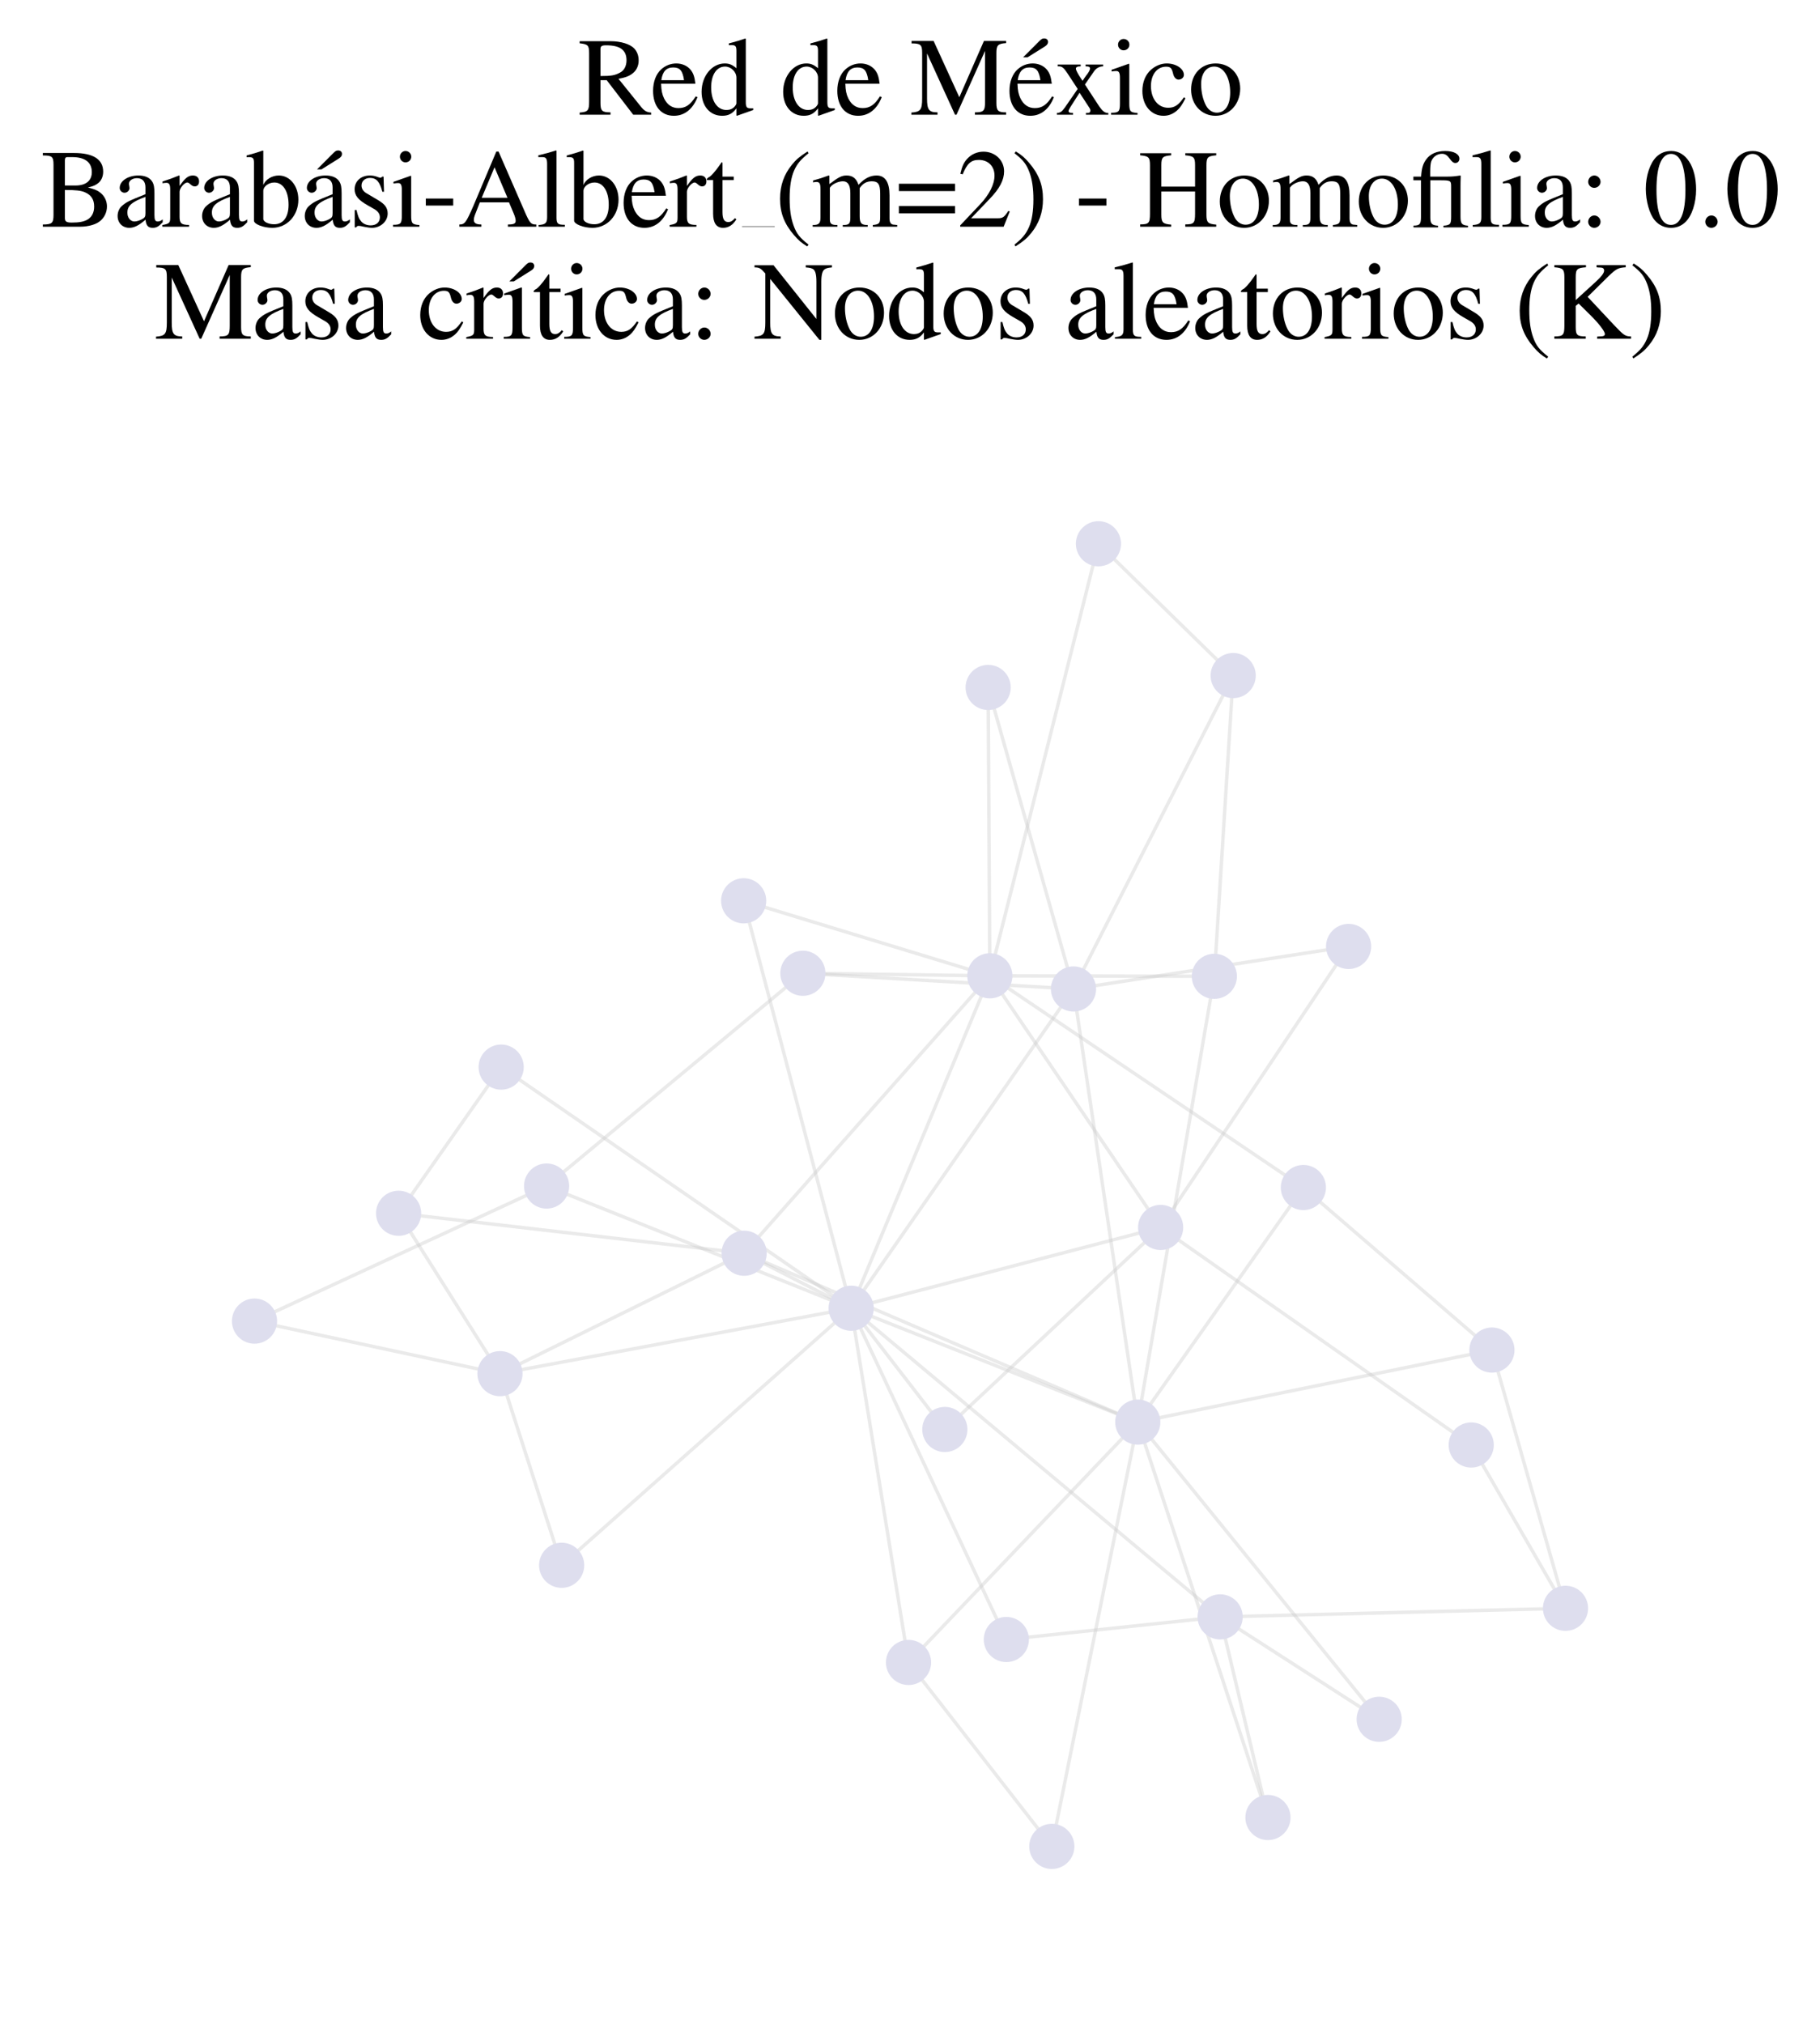 <?xml version="1.0" encoding="utf-8" standalone="no"?>
<!DOCTYPE svg PUBLIC "-//W3C//DTD SVG 1.1//EN"
  "http://www.w3.org/Graphics/SVG/1.1/DTD/svg11.dtd">
<svg xmlns:xlink="http://www.w3.org/1999/xlink" width="160.052pt" height="177.988pt" viewBox="0 0 160.052 177.988" xmlns="http://www.w3.org/2000/svg" version="1.1">
 <defs>
  <style type="text/css">*{stroke-linejoin: round; stroke-linecap: butt}</style>
 </defs>
 <g id="figure_1">
  <g id="patch_1">
   <path d="M 0 177.988 
L 160.052 177.988 
L 160.052 -0 
L 0 -0 
z
" style="fill: #ffffff"/>
  </g>
  <g id="axes_1">
   <g id="LineCollection_1">
    <path d="M 100.057 125.052 
L 94.405 86.965 
" clip-path="url(#pb71e54e98b)" style="fill: none; stroke: #cccccc; stroke-opacity: 0.4; stroke-width: 0.3"/>
    <path d="M 100.057 125.052 
L 111.505 159.82 
" clip-path="url(#pb71e54e98b)" style="fill: none; stroke: #cccccc; stroke-opacity: 0.4; stroke-width: 0.3"/>
    <path d="M 100.057 125.052 
L 74.853 115.038 
" clip-path="url(#pb71e54e98b)" style="fill: none; stroke: #cccccc; stroke-opacity: 0.4; stroke-width: 0.3"/>
    <path d="M 100.057 125.052 
L 65.44 110.202 
" clip-path="url(#pb71e54e98b)" style="fill: none; stroke: #cccccc; stroke-opacity: 0.4; stroke-width: 0.3"/>
    <path d="M 100.057 125.052 
L 106.791 85.851 
" clip-path="url(#pb71e54e98b)" style="fill: none; stroke: #cccccc; stroke-opacity: 0.4; stroke-width: 0.3"/>
    <path d="M 100.057 125.052 
L 79.897 146.186 
" clip-path="url(#pb71e54e98b)" style="fill: none; stroke: #cccccc; stroke-opacity: 0.4; stroke-width: 0.3"/>
    <path d="M 100.057 125.052 
L 114.62 104.423 
" clip-path="url(#pb71e54e98b)" style="fill: none; stroke: #cccccc; stroke-opacity: 0.4; stroke-width: 0.3"/>
    <path d="M 100.057 125.052 
L 92.498 162.361 
" clip-path="url(#pb71e54e98b)" style="fill: none; stroke: #cccccc; stroke-opacity: 0.4; stroke-width: 0.3"/>
    <path d="M 100.057 125.052 
L 131.201 118.717 
" clip-path="url(#pb71e54e98b)" style="fill: none; stroke: #cccccc; stroke-opacity: 0.4; stroke-width: 0.3"/>
    <path d="M 100.057 125.052 
L 121.285 151.183 
" clip-path="url(#pb71e54e98b)" style="fill: none; stroke: #cccccc; stroke-opacity: 0.4; stroke-width: 0.3"/>
    <path d="M 94.405 86.965 
L 74.853 115.038 
" clip-path="url(#pb71e54e98b)" style="fill: none; stroke: #cccccc; stroke-opacity: 0.4; stroke-width: 0.3"/>
    <path d="M 94.405 86.965 
L 70.605 85.583 
" clip-path="url(#pb71e54e98b)" style="fill: none; stroke: #cccccc; stroke-opacity: 0.4; stroke-width: 0.3"/>
    <path d="M 94.405 86.965 
L 108.446 59.405 
" clip-path="url(#pb71e54e98b)" style="fill: none; stroke: #cccccc; stroke-opacity: 0.4; stroke-width: 0.3"/>
    <path d="M 94.405 86.965 
L 86.899 60.449 
" clip-path="url(#pb71e54e98b)" style="fill: none; stroke: #cccccc; stroke-opacity: 0.4; stroke-width: 0.3"/>
    <path d="M 94.405 86.965 
L 118.597 83.225 
" clip-path="url(#pb71e54e98b)" style="fill: none; stroke: #cccccc; stroke-opacity: 0.4; stroke-width: 0.3"/>
    <path d="M 111.505 159.82 
L 107.301 142.178 
" clip-path="url(#pb71e54e98b)" style="fill: none; stroke: #cccccc; stroke-opacity: 0.4; stroke-width: 0.3"/>
    <path d="M 74.853 115.038 
L 65.44 110.202 
" clip-path="url(#pb71e54e98b)" style="fill: none; stroke: #cccccc; stroke-opacity: 0.4; stroke-width: 0.3"/>
    <path d="M 74.853 115.038 
L 87.047 85.807 
" clip-path="url(#pb71e54e98b)" style="fill: none; stroke: #cccccc; stroke-opacity: 0.4; stroke-width: 0.3"/>
    <path d="M 74.853 115.038 
L 107.301 142.178 
" clip-path="url(#pb71e54e98b)" style="fill: none; stroke: #cccccc; stroke-opacity: 0.4; stroke-width: 0.3"/>
    <path d="M 74.853 115.038 
L 43.968 120.791 
" clip-path="url(#pb71e54e98b)" style="fill: none; stroke: #cccccc; stroke-opacity: 0.4; stroke-width: 0.3"/>
    <path d="M 74.853 115.038 
L 88.498 144.168 
" clip-path="url(#pb71e54e98b)" style="fill: none; stroke: #cccccc; stroke-opacity: 0.4; stroke-width: 0.3"/>
    <path d="M 74.853 115.038 
L 79.897 146.186 
" clip-path="url(#pb71e54e98b)" style="fill: none; stroke: #cccccc; stroke-opacity: 0.4; stroke-width: 0.3"/>
    <path d="M 74.853 115.038 
L 65.398 79.211 
" clip-path="url(#pb71e54e98b)" style="fill: none; stroke: #cccccc; stroke-opacity: 0.4; stroke-width: 0.3"/>
    <path d="M 74.853 115.038 
L 102.067 107.934 
" clip-path="url(#pb71e54e98b)" style="fill: none; stroke: #cccccc; stroke-opacity: 0.4; stroke-width: 0.3"/>
    <path d="M 74.853 115.038 
L 83.09 125.699 
" clip-path="url(#pb71e54e98b)" style="fill: none; stroke: #cccccc; stroke-opacity: 0.4; stroke-width: 0.3"/>
    <path d="M 74.853 115.038 
L 49.392 137.641 
" clip-path="url(#pb71e54e98b)" style="fill: none; stroke: #cccccc; stroke-opacity: 0.4; stroke-width: 0.3"/>
    <path d="M 74.853 115.038 
L 44.073 93.835 
" clip-path="url(#pb71e54e98b)" style="fill: none; stroke: #cccccc; stroke-opacity: 0.4; stroke-width: 0.3"/>
    <path d="M 74.853 115.038 
L 48.068 104.293 
" clip-path="url(#pb71e54e98b)" style="fill: none; stroke: #cccccc; stroke-opacity: 0.4; stroke-width: 0.3"/>
    <path d="M 65.44 110.202 
L 87.047 85.807 
" clip-path="url(#pb71e54e98b)" style="fill: none; stroke: #cccccc; stroke-opacity: 0.4; stroke-width: 0.3"/>
    <path d="M 65.44 110.202 
L 43.968 120.791 
" clip-path="url(#pb71e54e98b)" style="fill: none; stroke: #cccccc; stroke-opacity: 0.4; stroke-width: 0.3"/>
    <path d="M 65.44 110.202 
L 35.052 106.688 
" clip-path="url(#pb71e54e98b)" style="fill: none; stroke: #cccccc; stroke-opacity: 0.4; stroke-width: 0.3"/>
    <path d="M 87.047 85.807 
L 106.791 85.851 
" clip-path="url(#pb71e54e98b)" style="fill: none; stroke: #cccccc; stroke-opacity: 0.4; stroke-width: 0.3"/>
    <path d="M 87.047 85.807 
L 65.398 79.211 
" clip-path="url(#pb71e54e98b)" style="fill: none; stroke: #cccccc; stroke-opacity: 0.4; stroke-width: 0.3"/>
    <path d="M 87.047 85.807 
L 102.067 107.934 
" clip-path="url(#pb71e54e98b)" style="fill: none; stroke: #cccccc; stroke-opacity: 0.4; stroke-width: 0.3"/>
    <path d="M 87.047 85.807 
L 114.62 104.423 
" clip-path="url(#pb71e54e98b)" style="fill: none; stroke: #cccccc; stroke-opacity: 0.4; stroke-width: 0.3"/>
    <path d="M 87.047 85.807 
L 70.605 85.583 
" clip-path="url(#pb71e54e98b)" style="fill: none; stroke: #cccccc; stroke-opacity: 0.4; stroke-width: 0.3"/>
    <path d="M 87.047 85.807 
L 86.899 60.449 
" clip-path="url(#pb71e54e98b)" style="fill: none; stroke: #cccccc; stroke-opacity: 0.4; stroke-width: 0.3"/>
    <path d="M 87.047 85.807 
L 96.598 47.815 
" clip-path="url(#pb71e54e98b)" style="fill: none; stroke: #cccccc; stroke-opacity: 0.4; stroke-width: 0.3"/>
    <path d="M 107.301 142.178 
L 88.498 144.168 
" clip-path="url(#pb71e54e98b)" style="fill: none; stroke: #cccccc; stroke-opacity: 0.4; stroke-width: 0.3"/>
    <path d="M 107.301 142.178 
L 137.671 141.424 
" clip-path="url(#pb71e54e98b)" style="fill: none; stroke: #cccccc; stroke-opacity: 0.4; stroke-width: 0.3"/>
    <path d="M 107.301 142.178 
L 121.285 151.183 
" clip-path="url(#pb71e54e98b)" style="fill: none; stroke: #cccccc; stroke-opacity: 0.4; stroke-width: 0.3"/>
    <path d="M 106.791 85.851 
L 108.446 59.405 
" clip-path="url(#pb71e54e98b)" style="fill: none; stroke: #cccccc; stroke-opacity: 0.4; stroke-width: 0.3"/>
    <path d="M 43.968 120.791 
L 35.052 106.688 
" clip-path="url(#pb71e54e98b)" style="fill: none; stroke: #cccccc; stroke-opacity: 0.4; stroke-width: 0.3"/>
    <path d="M 43.968 120.791 
L 49.392 137.641 
" clip-path="url(#pb71e54e98b)" style="fill: none; stroke: #cccccc; stroke-opacity: 0.4; stroke-width: 0.3"/>
    <path d="M 43.968 120.791 
L 22.382 116.17 
" clip-path="url(#pb71e54e98b)" style="fill: none; stroke: #cccccc; stroke-opacity: 0.4; stroke-width: 0.3"/>
    <path d="M 79.897 146.186 
L 92.498 162.361 
" clip-path="url(#pb71e54e98b)" style="fill: none; stroke: #cccccc; stroke-opacity: 0.4; stroke-width: 0.3"/>
    <path d="M 102.067 107.934 
L 83.09 125.699 
" clip-path="url(#pb71e54e98b)" style="fill: none; stroke: #cccccc; stroke-opacity: 0.4; stroke-width: 0.3"/>
    <path d="M 102.067 107.934 
L 129.38 127.065 
" clip-path="url(#pb71e54e98b)" style="fill: none; stroke: #cccccc; stroke-opacity: 0.4; stroke-width: 0.3"/>
    <path d="M 102.067 107.934 
L 118.597 83.225 
" clip-path="url(#pb71e54e98b)" style="fill: none; stroke: #cccccc; stroke-opacity: 0.4; stroke-width: 0.3"/>
    <path d="M 114.62 104.423 
L 131.201 118.717 
" clip-path="url(#pb71e54e98b)" style="fill: none; stroke: #cccccc; stroke-opacity: 0.4; stroke-width: 0.3"/>
    <path d="M 35.052 106.688 
L 44.073 93.835 
" clip-path="url(#pb71e54e98b)" style="fill: none; stroke: #cccccc; stroke-opacity: 0.4; stroke-width: 0.3"/>
    <path d="M 131.201 118.717 
L 137.671 141.424 
" clip-path="url(#pb71e54e98b)" style="fill: none; stroke: #cccccc; stroke-opacity: 0.4; stroke-width: 0.3"/>
    <path d="M 137.671 141.424 
L 129.38 127.065 
" clip-path="url(#pb71e54e98b)" style="fill: none; stroke: #cccccc; stroke-opacity: 0.4; stroke-width: 0.3"/>
    <path d="M 70.605 85.583 
L 48.068 104.293 
" clip-path="url(#pb71e54e98b)" style="fill: none; stroke: #cccccc; stroke-opacity: 0.4; stroke-width: 0.3"/>
    <path d="M 48.068 104.293 
L 22.382 116.17 
" clip-path="url(#pb71e54e98b)" style="fill: none; stroke: #cccccc; stroke-opacity: 0.4; stroke-width: 0.3"/>
    <path d="M 108.446 59.405 
L 96.598 47.815 
" clip-path="url(#pb71e54e98b)" style="fill: none; stroke: #cccccc; stroke-opacity: 0.4; stroke-width: 0.3"/>
   </g>
   <g id="PathCollection_1">
    <defs>
     <path id="C0_0_8dd2608d33" d="M 0 1.936 
C 0.514 1.936 1.006 1.732 1.369 1.369 
C 1.732 1.006 1.936 0.514 1.936 -0 
C 1.936 -0.514 1.732 -1.006 1.369 -1.369 
C 1.006 -1.732 0.514 -1.936 0 -1.936 
C -0.514 -1.936 -1.006 -1.732 -1.369 -1.369 
C -1.732 -1.006 -1.936 -0.514 -1.936 0 
C -1.936 0.514 -1.732 1.006 -1.369 1.369 
C -1.006 1.732 -0.514 1.936 0 1.936 
z
"/>
    </defs>
    <g clip-path="url(#pb71e54e98b)">
     <use xlink:href="#C0_0_8dd2608d33" x="100.057" y="125.052" style="fill: #dedeee; stroke: #dedeee; stroke-width: 0.1"/>
    </g>
    <g clip-path="url(#pb71e54e98b)">
     <use xlink:href="#C0_0_8dd2608d33" x="94.405" y="86.965" style="fill: #dedeee; stroke: #dedeee; stroke-width: 0.1"/>
    </g>
    <g clip-path="url(#pb71e54e98b)">
     <use xlink:href="#C0_0_8dd2608d33" x="111.505" y="159.82" style="fill: #dedeee; stroke: #dedeee; stroke-width: 0.1"/>
    </g>
    <g clip-path="url(#pb71e54e98b)">
     <use xlink:href="#C0_0_8dd2608d33" x="74.853" y="115.038" style="fill: #dedeee; stroke: #dedeee; stroke-width: 0.1"/>
    </g>
    <g clip-path="url(#pb71e54e98b)">
     <use xlink:href="#C0_0_8dd2608d33" x="65.44" y="110.202" style="fill: #dedeee; stroke: #dedeee; stroke-width: 0.1"/>
    </g>
    <g clip-path="url(#pb71e54e98b)">
     <use xlink:href="#C0_0_8dd2608d33" x="87.047" y="85.807" style="fill: #dedeee; stroke: #dedeee; stroke-width: 0.1"/>
    </g>
    <g clip-path="url(#pb71e54e98b)">
     <use xlink:href="#C0_0_8dd2608d33" x="107.301" y="142.178" style="fill: #dedeee; stroke: #dedeee; stroke-width: 0.1"/>
    </g>
    <g clip-path="url(#pb71e54e98b)">
     <use xlink:href="#C0_0_8dd2608d33" x="106.791" y="85.851" style="fill: #dedeee; stroke: #dedeee; stroke-width: 0.1"/>
    </g>
    <g clip-path="url(#pb71e54e98b)">
     <use xlink:href="#C0_0_8dd2608d33" x="43.968" y="120.791" style="fill: #dedeee; stroke: #dedeee; stroke-width: 0.1"/>
    </g>
    <g clip-path="url(#pb71e54e98b)">
     <use xlink:href="#C0_0_8dd2608d33" x="88.498" y="144.168" style="fill: #dedeee; stroke: #dedeee; stroke-width: 0.1"/>
    </g>
    <g clip-path="url(#pb71e54e98b)">
     <use xlink:href="#C0_0_8dd2608d33" x="79.897" y="146.186" style="fill: #dedeee; stroke: #dedeee; stroke-width: 0.1"/>
    </g>
    <g clip-path="url(#pb71e54e98b)">
     <use xlink:href="#C0_0_8dd2608d33" x="65.398" y="79.211" style="fill: #dedeee; stroke: #dedeee; stroke-width: 0.1"/>
    </g>
    <g clip-path="url(#pb71e54e98b)">
     <use xlink:href="#C0_0_8dd2608d33" x="102.067" y="107.934" style="fill: #dedeee; stroke: #dedeee; stroke-width: 0.1"/>
    </g>
    <g clip-path="url(#pb71e54e98b)">
     <use xlink:href="#C0_0_8dd2608d33" x="114.62" y="104.423" style="fill: #dedeee; stroke: #dedeee; stroke-width: 0.1"/>
    </g>
    <g clip-path="url(#pb71e54e98b)">
     <use xlink:href="#C0_0_8dd2608d33" x="92.498" y="162.361" style="fill: #dedeee; stroke: #dedeee; stroke-width: 0.1"/>
    </g>
    <g clip-path="url(#pb71e54e98b)">
     <use xlink:href="#C0_0_8dd2608d33" x="83.09" y="125.699" style="fill: #dedeee; stroke: #dedeee; stroke-width: 0.1"/>
    </g>
    <g clip-path="url(#pb71e54e98b)">
     <use xlink:href="#C0_0_8dd2608d33" x="35.052" y="106.688" style="fill: #dedeee; stroke: #dedeee; stroke-width: 0.1"/>
    </g>
    <g clip-path="url(#pb71e54e98b)">
     <use xlink:href="#C0_0_8dd2608d33" x="131.201" y="118.717" style="fill: #dedeee; stroke: #dedeee; stroke-width: 0.1"/>
    </g>
    <g clip-path="url(#pb71e54e98b)">
     <use xlink:href="#C0_0_8dd2608d33" x="49.392" y="137.641" style="fill: #dedeee; stroke: #dedeee; stroke-width: 0.1"/>
    </g>
    <g clip-path="url(#pb71e54e98b)">
     <use xlink:href="#C0_0_8dd2608d33" x="137.671" y="141.424" style="fill: #dedeee; stroke: #dedeee; stroke-width: 0.1"/>
    </g>
    <g clip-path="url(#pb71e54e98b)">
     <use xlink:href="#C0_0_8dd2608d33" x="121.285" y="151.183" style="fill: #dedeee; stroke: #dedeee; stroke-width: 0.1"/>
    </g>
    <g clip-path="url(#pb71e54e98b)">
     <use xlink:href="#C0_0_8dd2608d33" x="44.073" y="93.835" style="fill: #dedeee; stroke: #dedeee; stroke-width: 0.1"/>
    </g>
    <g clip-path="url(#pb71e54e98b)">
     <use xlink:href="#C0_0_8dd2608d33" x="70.605" y="85.583" style="fill: #dedeee; stroke: #dedeee; stroke-width: 0.1"/>
    </g>
    <g clip-path="url(#pb71e54e98b)">
     <use xlink:href="#C0_0_8dd2608d33" x="129.38" y="127.065" style="fill: #dedeee; stroke: #dedeee; stroke-width: 0.1"/>
    </g>
    <g clip-path="url(#pb71e54e98b)">
     <use xlink:href="#C0_0_8dd2608d33" x="48.068" y="104.293" style="fill: #dedeee; stroke: #dedeee; stroke-width: 0.1"/>
    </g>
    <g clip-path="url(#pb71e54e98b)">
     <use xlink:href="#C0_0_8dd2608d33" x="108.446" y="59.405" style="fill: #dedeee; stroke: #dedeee; stroke-width: 0.1"/>
    </g>
    <g clip-path="url(#pb71e54e98b)">
     <use xlink:href="#C0_0_8dd2608d33" x="86.899" y="60.449" style="fill: #dedeee; stroke: #dedeee; stroke-width: 0.1"/>
    </g>
    <g clip-path="url(#pb71e54e98b)">
     <use xlink:href="#C0_0_8dd2608d33" x="96.598" y="47.815" style="fill: #dedeee; stroke: #dedeee; stroke-width: 0.1"/>
    </g>
    <g clip-path="url(#pb71e54e98b)">
     <use xlink:href="#C0_0_8dd2608d33" x="118.597" y="83.225" style="fill: #dedeee; stroke: #dedeee; stroke-width: 0.1"/>
    </g>
    <g clip-path="url(#pb71e54e98b)">
     <use xlink:href="#C0_0_8dd2608d33" x="22.382" y="116.17" style="fill: #dedeee; stroke: #dedeee; stroke-width: 0.1"/>
    </g>
   </g>
   <g id="text_1">
    <!-- Red de México -->
    <g transform="translate(50.808 10.084) scale(0.096 -0.096)">
     <defs>
      <path id="NimbusRomNo9L-Regu-52" d="M 4218 121 
C 3974 140 3846 205 3661 424 
L 2342 2061 
C 2771 2143 2963 2219 3174 2388 
C 3379 2553 3501 2818 3501 3113 
C 3501 3385 3418 3618 3251 3801 
C 3008 4059 2477 4224 1875 4224 
L 109 4224 
L 109 4102 
C 589 4051 653 3981 653 3528 
L 653 765 
C 653 236 589 159 109 121 
L 109 0 
L 1882 0 
L 1882 134 
C 1389 134 1306 219 1306 692 
L 1306 1984 
L 1664 1984 
L 3187 0 
L 4218 0 
L 4218 121 
z
M 1306 3762 
C 1306 3937 1376 3987 1632 3987 
C 2432 3987 2803 3716 2803 3123 
C 2803 2807 2669 2542 2438 2423 
C 2144 2258 1920 2221 1306 2221 
L 1306 3762 
z
" transform="scale(0.016)"/>
      <path id="NimbusRomNo9L-Regu-65" d="M 2611 1053 
C 2304 564 2029 378 1619 378 
C 1254 378 979 564 794 930 
C 678 1174 634 1386 621 1779 
L 2592 1779 
C 2541 2193 2477 2377 2317 2581 
C 2125 2811 1830 2944 1498 2944 
C 1178 2944 877 2829 634 2611 
C 333 2349 160 1894 160 1370 
C 160 486 621 -64 1357 -64 
C 1965 -64 2445 315 2714 1008 
L 2611 1053 
z
M 634 1984 
C 704 2479 922 2714 1312 2714 
C 1702 2714 1856 2535 1939 1984 
L 634 1984 
z
" transform="scale(0.016)"/>
      <path id="NimbusRomNo9L-Regu-64" d="M 2202 -64 
L 3142 269 
L 3142 365 
C 3027 365 3014 365 2995 365 
C 2765 365 2714 435 2714 731 
L 2714 4364 
L 2682 4377 
C 2374 4268 2150 4204 1741 4096 
L 1741 3994 
C 1792 4000 1830 4000 1882 4000 
C 2118 4000 2176 3936 2176 3672 
L 2176 2669 
C 1933 2874 1760 2944 1504 2944 
C 768 2944 173 2221 173 1312 
C 173 493 653 -64 1357 -64 
C 1715 -64 1958 64 2176 365 
L 2176 -45 
L 2202 -64 
z
M 2176 653 
C 2176 608 2131 531 2067 461 
C 1952 333 1792 269 1606 269 
C 1075 269 723 781 723 1568 
C 723 2291 1037 2765 1523 2765 
C 1862 2765 2176 2464 2176 2125 
L 2176 653 
z
" transform="scale(0.016)"/>
      <path id="NimbusRomNo9L-Regu-4d" d="M 4314 3667 
L 4314 751 
C 4314 217 4237 134 3731 134 
L 3731 0 
L 5523 0 
L 5523 134 
C 5056 134 4966 223 4966 681 
L 4966 3536 
C 4966 3993 5050 4077 5523 4115 
L 5523 4237 
L 4250 4237 
L 2835 1004 
L 1357 4237 
L 90 4237 
L 90 4096 
C 614 4096 698 4019 698 3550 
L 698 943 
C 698 282 608 159 77 121 
L 77 0 
L 1581 0 
L 1581 134 
C 1088 134 979 282 979 931 
L 979 3520 
L 2586 0 
L 2675 0 
L 4314 3667 
z
" transform="scale(0.016)"/>
      <path id="NimbusRomNo9L-Regu-b4" d="M 851 3264 
L 1837 3882 
C 1971 3964 2029 4047 2029 4148 
C 2029 4275 1946 4352 1805 4352 
C 1709 4352 1651 4320 1536 4206 
L 595 3264 
L 851 3264 
z
" transform="scale(0.016)"/>
      <path id="NimbusRomNo9L-Regu-78" d="M 1779 0 
L 3066 0 
L 3066 96 
C 2867 96 2739 198 2541 480 
L 1722 1735 
L 2253 2502 
C 2374 2675 2566 2778 2771 2778 
L 2771 2880 
L 1760 2880 
L 1760 2778 
C 1952 2778 2016 2740 2016 2649 
C 2016 2571 1939 2430 1779 2229 
C 1747 2191 1670 2075 1587 1946 
L 1498 2074 
C 1318 2342 1203 2560 1203 2643 
C 1203 2733 1286 2778 1478 2778 
L 1478 2880 
L 154 2880 
L 154 2778 
L 211 2778 
C 403 2778 506 2695 704 2396 
L 1306 1479 
L 576 422 
C 384 160 320 115 109 96 
L 109 0 
L 1037 0 
L 1037 96 
C 858 96 781 128 781 211 
C 781 250 826 346 909 474 
L 1414 1261 
L 1997 365 
C 2022 326 2035 288 2035 250 
C 2035 123 1990 96 1779 96 
L 1779 0 
z
" transform="scale(0.016)"/>
      <path id="NimbusRomNo9L-Regu-69" d="M 1120 2929 
L 128 2579 
L 128 2484 
L 179 2490 
C 256 2502 339 2509 397 2509 
C 550 2509 608 2406 608 2125 
L 608 640 
C 608 179 544 109 102 109 
L 102 0 
L 1619 0 
L 1619 96 
C 1197 128 1146 191 1146 650 
L 1146 2910 
L 1120 2929 
z
M 819 4352 
C 646 4352 499 4205 499 4026 
C 499 3847 640 3699 819 3699 
C 1005 3699 1152 3840 1152 4026 
C 1152 4205 1005 4352 819 4352 
z
" transform="scale(0.016)"/>
      <path id="NimbusRomNo9L-Regu-63" d="M 2547 998 
C 2240 550 2010 397 1645 397 
C 1062 397 653 909 653 1645 
C 653 2304 1005 2758 1523 2758 
C 1754 2758 1837 2688 1901 2451 
L 1939 2310 
C 1990 2131 2106 2016 2240 2016 
C 2406 2016 2547 2138 2547 2285 
C 2547 2643 2099 2944 1562 2944 
C 1248 2944 922 2816 659 2586 
C 339 2304 160 1869 160 1363 
C 160 531 666 -64 1376 -64 
C 1664 -64 1920 38 2150 237 
C 2323 390 2445 563 2637 941 
L 2547 998 
z
" transform="scale(0.016)"/>
      <path id="NimbusRomNo9L-Regu-6f" d="M 1600 2944 
C 768 2944 186 2330 186 1446 
C 186 582 781 -64 1587 -64 
C 2394 -64 3008 614 3008 1498 
C 3008 2336 2419 2944 1600 2944 
z
M 1517 2765 
C 2054 2765 2432 2150 2432 1274 
C 2432 550 2144 115 1664 115 
C 1414 115 1178 269 1043 525 
C 864 858 762 1306 762 1760 
C 762 2368 1062 2765 1517 2765 
z
" transform="scale(0.016)"/>
     </defs>
     <use xlink:href="#NimbusRomNo9L-Regu-52" transform="scale(0.996)"/>
     <use xlink:href="#NimbusRomNo9L-Regu-65" transform="translate(66.45 0) scale(0.996)"/>
     <use xlink:href="#NimbusRomNo9L-Regu-64" transform="translate(110.684 0) scale(0.996)"/>
     <use xlink:href="#NimbusRomNo9L-Regu-64" transform="translate(185.403 0) scale(0.996)"/>
     <use xlink:href="#NimbusRomNo9L-Regu-65" transform="translate(235.217 0) scale(0.996)"/>
     <use xlink:href="#NimbusRomNo9L-Regu-4d" transform="translate(304.357 0) scale(0.996)"/>
     <use xlink:href="#NimbusRomNo9L-Regu-b4" transform="translate(398.453 0.498) scale(0.996)"/>
     <use xlink:href="#NimbusRomNo9L-Regu-65" transform="translate(392.924 0) scale(0.996)"/>
     <use xlink:href="#NimbusRomNo9L-Regu-78" transform="translate(437.157 0) scale(0.996)"/>
     <use xlink:href="#NimbusRomNo9L-Regu-69" transform="translate(486.97 0) scale(0.996)"/>
     <use xlink:href="#NimbusRomNo9L-Regu-63" transform="translate(514.666 0) scale(0.996)"/>
     <use xlink:href="#NimbusRomNo9L-Regu-6f" transform="translate(558.899 0) scale(0.996)"/>
    </g>
    <!-- Barabási-Albert_(m=2) - Homofilia: 0.0 -->
    <g transform="translate(3.6 19.936) scale(0.096 -0.096)">
     <defs>
      <path id="NimbusRomNo9L-Regu-42" d="M 109 4237 
L 109 4096 
C 646 4096 723 4026 723 3548 
L 723 689 
C 723 212 640 128 109 128 
L 109 0 
L 2246 0 
C 2746 0 3200 136 3437 356 
C 3667 564 3795 855 3795 1165 
C 3795 1451 3680 1710 3482 1897 
C 3290 2072 3117 2150 2701 2253 
C 3034 2335 3168 2398 3322 2531 
C 3482 2671 3578 2903 3578 3163 
C 3578 3871 3008 4237 1901 4237 
L 109 4237 
z
M 1376 2112 
C 1997 2112 2291 2080 2522 1982 
C 2886 1827 3059 1568 3059 1159 
C 3059 809 2925 555 2669 406 
C 2464 290 2202 238 1779 238 
C 1466 238 1376 296 1376 504 
L 1376 2112 
z
M 1376 2368 
L 1376 3812 
C 1376 3944 1421 4001 1517 4001 
L 1798 4001 
C 2534 4001 2925 3699 2925 3137 
C 2925 2646 2586 2368 1984 2368 
L 1376 2368 
z
" transform="scale(0.016)"/>
      <path id="NimbusRomNo9L-Regu-61" d="M 2829 423 
C 2720 333 2643 301 2547 301 
C 2400 301 2355 390 2355 672 
L 2355 1920 
C 2355 2253 2323 2438 2227 2592 
C 2086 2822 1811 2944 1434 2944 
C 832 2944 358 2630 358 2227 
C 358 2080 486 1952 634 1952 
C 787 1952 922 2080 922 2221 
C 922 2246 915 2278 909 2323 
C 896 2381 890 2432 890 2477 
C 890 2650 1094 2790 1350 2790 
C 1664 2790 1837 2605 1837 2259 
L 1837 1869 
C 851 1472 742 1421 467 1178 
C 326 1050 237 832 237 621 
C 237 218 518 -64 909 -64 
C 1190 -64 1453 70 1843 403 
C 1875 70 1990 -64 2253 -64 
C 2470 -64 2605 13 2829 256 
L 2829 423 
z
M 1837 783 
C 1837 584 1805 526 1670 449 
C 1517 359 1338 301 1203 301 
C 979 301 800 520 800 796 
L 800 822 
C 800 1201 1062 1433 1837 1715 
L 1837 783 
z
" transform="scale(0.016)"/>
      <path id="NimbusRomNo9L-Regu-72" d="M 45 2496 
C 134 2515 192 2522 269 2522 
C 429 2522 486 2419 486 2138 
L 486 538 
C 486 218 442 173 32 96 
L 32 0 
L 1568 0 
L 1568 102 
C 1133 102 1024 199 1024 565 
L 1024 2013 
C 1024 2219 1299 2541 1472 2541 
C 1510 2541 1568 2509 1638 2445 
C 1741 2355 1811 2317 1894 2317 
C 2048 2317 2144 2426 2144 2605 
C 2144 2816 2010 2944 1792 2944 
C 1523 2944 1338 2797 1024 2343 
L 1024 2931 
L 992 2944 
C 653 2803 422 2721 45 2599 
L 45 2496 
z
" transform="scale(0.016)"/>
      <path id="NimbusRomNo9L-Regu-62" d="M 979 4364 
L 947 4377 
C 678 4281 506 4230 205 4147 
L 19 4096 
L 19 3994 
C 58 4000 83 4000 128 4000 
C 384 4000 442 3942 442 3673 
L 442 347 
C 442 147 986 -64 1498 -64 
C 2342 -64 2995 640 2995 1555 
C 2995 2342 2509 2944 1869 2944 
C 1478 2944 1107 2714 979 2400 
L 979 4364 
z
M 979 2061 
C 979 2310 1280 2541 1613 2541 
C 2112 2541 2432 2042 2432 1261 
C 2432 550 2125 141 1600 141 
C 1267 141 979 288 979 448 
L 979 2061 
z
" transform="scale(0.016)"/>
      <path id="NimbusRomNo9L-Regu-73" d="M 2016 2010 
L 1990 2880 
L 1920 2880 
L 1907 2867 
C 1850 2822 1843 2816 1818 2816 
C 1779 2816 1715 2829 1645 2861 
C 1504 2915 1363 2944 1197 2944 
C 691 2944 326 2616 326 2154 
C 326 1796 531 1539 1075 1231 
L 1446 1020 
C 1670 892 1779 737 1779 539 
C 1779 256 1574 77 1248 77 
C 1030 77 832 159 710 298 
C 576 455 518 600 435 960 
L 333 960 
L 333 -39 
L 416 -39 
C 461 33 486 48 563 48 
C 621 48 710 35 858 -2 
C 1037 -39 1210 -64 1325 -64 
C 1818 -64 2227 308 2227 757 
C 2227 1077 2074 1289 1690 1520 
L 998 1930 
C 819 2033 723 2194 723 2367 
C 723 2624 922 2803 1216 2803 
C 1581 2803 1773 2583 1920 2010 
L 2016 2010 
z
" transform="scale(0.016)"/>
      <path id="NimbusRomNo9L-Regu-2d" d="M 250 1619 
L 250 1216 
L 1824 1216 
L 1824 1619 
L 250 1619 
z
" transform="scale(0.016)"/>
      <path id="NimbusRomNo9L-Regu-41" d="M 4518 128 
C 4230 128 4166 192 3942 667 
L 2349 4320 
L 2221 4320 
L 890 1168 
C 480 231 403 128 96 128 
L 96 0 
L 1363 0 
L 1363 128 
C 1056 128 928 212 928 393 
C 928 470 947 560 979 645 
L 1274 1401 
L 2950 1401 
L 3213 778 
C 3290 602 3334 434 3334 342 
C 3334 180 3226 128 2886 128 
L 2886 0 
L 4518 0 
L 4518 128 
z
M 1382 1664 
L 2118 3416 
L 2861 1664 
L 1382 1664 
z
" transform="scale(0.016)"/>
      <path id="NimbusRomNo9L-Regu-6c" d="M 122 4000 
L 160 4000 
C 230 4000 307 4000 358 4000 
C 563 4000 627 3910 627 3610 
L 627 557 
C 627 211 538 128 134 96 
L 134 0 
L 1645 0 
L 1645 109 
C 1242 109 1165 173 1165 528 
L 1165 4371 
L 1139 4384 
C 806 4275 563 4211 122 4103 
L 122 4000 
z
" transform="scale(0.016)"/>
      <path id="NimbusRomNo9L-Regu-74" d="M 1632 2880 
L 986 2880 
L 986 3622 
C 986 3686 979 3706 941 3706 
C 896 3648 858 3590 813 3526 
C 570 3174 294 2867 192 2841 
C 122 2794 83 2748 83 2715 
C 83 2695 90 2682 109 2682 
L 448 2682 
L 448 751 
C 448 212 640 -64 1018 -64 
C 1331 -64 1574 90 1786 423 
L 1702 493 
C 1568 333 1459 269 1318 269 
C 1082 269 986 443 986 847 
L 986 2682 
L 1632 2682 
L 1632 2880 
z
" transform="scale(0.016)"/>
      <path id="NimbusRomNo9L-Regu-28" d="M 1888 4326 
C 1414 4019 1222 3853 986 3558 
C 531 3002 307 2362 307 1613 
C 307 800 544 173 1107 -480 
C 1370 -787 1536 -928 1869 -1133 
L 1946 -1030 
C 1434 -627 1254 -403 1082 77 
C 928 506 858 992 858 1632 
C 858 2304 941 2829 1114 3226 
C 1293 3622 1485 3853 1946 4224 
L 1888 4326 
z
" transform="scale(0.016)"/>
      <path id="NimbusRomNo9L-Regu-6d" d="M 122 2547 
C 205 2566 256 2573 326 2573 
C 493 2573 550 2470 550 2162 
L 550 539 
C 550 192 461 96 102 96 
L 102 0 
L 1523 0 
L 1523 96 
C 1184 96 1088 166 1088 418 
L 1088 2234 
C 1088 2246 1139 2310 1184 2355 
C 1344 2502 1619 2611 1843 2611 
C 2125 2611 2266 2385 2266 1932 
L 2266 528 
C 2266 167 2195 96 1830 96 
L 1830 0 
L 3264 0 
L 3264 96 
C 2899 96 2803 205 2803 603 
L 2803 2221 
C 2995 2496 3206 2611 3501 2611 
C 3866 2611 3981 2438 3981 1907 
L 3981 557 
C 3981 192 3930 141 3558 96 
L 3558 0 
L 4960 0 
L 4960 96 
L 4794 115 
C 4602 115 4518 230 4518 480 
L 4518 1802 
C 4518 2559 4269 2944 3776 2944 
C 3405 2944 3078 2778 2733 2407 
C 2618 2771 2400 2944 2054 2944 
C 1773 2944 1594 2854 1062 2451 
L 1062 2931 
L 1018 2944 
C 691 2822 474 2752 122 2656 
L 122 2547 
z
" transform="scale(0.016)"/>
      <path id="NimbusRomNo9L-Regu-3d" d="M 3418 2470 
L 192 2470 
L 192 2048 
L 3418 2048 
L 3418 2470 
z
M 3418 1190 
L 192 1190 
L 192 768 
L 3418 768 
L 3418 1190 
z
" transform="scale(0.016)"/>
      <path id="NimbusRomNo9L-Regu-32" d="M 3040 875 
L 2957 907 
C 2720 544 2637 486 2349 486 
L 819 486 
L 1894 1609 
C 2464 2202 2714 2687 2714 3185 
C 2714 3823 2195 4313 1530 4313 
C 1178 4313 845 4173 608 3918 
C 403 3700 307 3496 198 3043 
L 333 3011 
C 589 3636 819 3840 1261 3840 
C 1798 3840 2163 3476 2163 2940 
C 2163 2443 1869 1850 1331 1282 
L 192 77 
L 192 0 
L 2688 0 
L 3040 875 
z
" transform="scale(0.016)"/>
      <path id="NimbusRomNo9L-Regu-29" d="M 243 -1133 
C 717 -826 909 -659 1146 -365 
C 1600 192 1824 832 1824 1581 
C 1824 2400 1587 3021 1024 3674 
C 762 3981 595 4122 262 4326 
L 186 4224 
C 698 3821 870 3597 1050 3117 
C 1203 2688 1274 2202 1274 1562 
C 1274 896 1190 365 1018 -26 
C 838 -429 646 -659 186 -1030 
L 243 -1133 
z
" transform="scale(0.016)"/>
      <path id="NimbusRomNo9L-Regu-48" d="M 1338 2304 
L 1338 3533 
C 1338 3990 1408 4059 1901 4104 
L 1901 4224 
L 122 4224 
L 122 4104 
C 614 4059 685 3989 685 3527 
L 685 749 
C 685 210 621 134 122 134 
L 122 0 
L 1901 0 
L 1901 121 
C 1421 159 1338 242 1338 699 
L 1338 2022 
L 3277 2022 
L 3277 757 
C 3277 211 3213 134 2714 134 
L 2714 0 
L 4493 0 
L 4493 121 
C 4013 159 3930 242 3930 696 
L 3930 3529 
C 3930 3989 4000 4059 4493 4104 
L 4493 4224 
L 2714 4224 
L 2714 4104 
C 3206 4059 3277 3990 3277 3533 
L 3277 2304 
L 1338 2304 
z
" transform="scale(0.016)"/>
      <path id="NimbusRomNo9L-Regu-2" d="M 198 2669 
L 634 2669 
L 634 566 
C 634 148 563 64 205 64 
L 205 -38 
L 1613 -38 
L 1613 58 
C 1254 84 1171 175 1171 532 
L 1171 2669 
L 1722 2669 
C 2336 2669 2368 2650 2368 2305 
L 2368 591 
C 2368 149 2323 90 1926 58 
L 1926 -38 
L 3334 -38 
L 3334 58 
C 2976 90 2906 175 2906 590 
L 2906 2289 
C 2906 2431 2906 2581 2918 2924 
L 2893 2943 
C 2611 2899 2426 2880 2170 2880 
L 1165 2880 
L 1165 3151 
C 1165 3429 1184 3624 1216 3732 
C 1306 4003 1555 4192 1843 4192 
C 2022 4192 2144 4110 2298 3895 
C 2419 3726 2502 3663 2611 3663 
C 2746 3663 2842 3770 2842 3909 
C 2842 4175 2522 4352 2029 4352 
C 1542 4352 1171 4188 941 3878 
C 749 3619 678 3385 640 2880 
L 198 2880 
L 198 2669 
z
" transform="scale(0.016)"/>
      <path id="NimbusRomNo9L-Regu-3a" d="M 870 2944 
C 678 2944 518 2777 518 2579 
C 518 2393 678 2233 864 2233 
C 1062 2233 1229 2393 1229 2579 
C 1229 2777 1062 2944 870 2944 
z
M 870 646 
C 678 646 518 480 518 281 
C 518 96 678 -64 864 -64 
C 1062 -64 1229 96 1229 281 
C 1229 480 1062 646 870 646 
z
" transform="scale(0.016)"/>
      <path id="NimbusRomNo9L-Regu-30" d="M 1626 4352 
C 1274 4352 1005 4244 768 4020 
C 397 3661 154 2925 154 2176 
C 154 1479 365 730 666 372 
C 902 90 1229 -64 1600 -64 
C 1926 -64 2202 45 2432 269 
C 2803 621 3046 1364 3046 2138 
C 3046 3450 2464 4352 1626 4352 
z
M 1606 4186 
C 2144 4186 2432 3463 2432 2125 
C 2432 788 2150 103 1600 103 
C 1050 103 768 788 768 2119 
C 768 3476 1056 4186 1606 4186 
z
" transform="scale(0.016)"/>
      <path id="NimbusRomNo9L-Regu-2e" d="M 800 646 
C 608 646 448 480 448 281 
C 448 96 608 -64 794 -64 
C 992 -64 1158 96 1158 281 
C 1158 480 992 646 800 646 
z
" transform="scale(0.016)"/>
     </defs>
     <use xlink:href="#NimbusRomNo9L-Regu-42" transform="scale(0.996)"/>
     <use xlink:href="#NimbusRomNo9L-Regu-61" transform="translate(66.45 0) scale(0.996)"/>
     <use xlink:href="#NimbusRomNo9L-Regu-72" transform="translate(110.684 0) scale(0.996)"/>
     <use xlink:href="#NimbusRomNo9L-Regu-61" transform="translate(143.859 0) scale(0.996)"/>
     <use xlink:href="#NimbusRomNo9L-Regu-62" transform="translate(188.092 0) scale(0.996)"/>
     <use xlink:href="#NimbusRomNo9L-Regu-b4" transform="translate(243.435 0.498) scale(0.996)"/>
     <use xlink:href="#NimbusRomNo9L-Regu-61" transform="translate(237.906 0) scale(0.996)"/>
     <use xlink:href="#NimbusRomNo9L-Regu-73" transform="translate(282.139 0) scale(0.996)"/>
     <use xlink:href="#NimbusRomNo9L-Regu-69" transform="translate(320.893 0) scale(0.996)"/>
     <use xlink:href="#NimbusRomNo9L-Regu-2d" transform="translate(348.588 0) scale(0.996)"/>
     <use xlink:href="#NimbusRomNo9L-Regu-41" transform="translate(381.763 0) scale(0.996)"/>
     <use xlink:href="#NimbusRomNo9L-Regu-6c" transform="translate(453.693 0) scale(0.996)"/>
     <use xlink:href="#NimbusRomNo9L-Regu-62" transform="translate(481.388 0) scale(0.996)"/>
     <use xlink:href="#NimbusRomNo9L-Regu-65" transform="translate(531.202 0) scale(0.996)"/>
     <use xlink:href="#NimbusRomNo9L-Regu-72" transform="translate(575.435 0) scale(0.996)"/>
     <use xlink:href="#NimbusRomNo9L-Regu-74" transform="translate(608.61 0) scale(0.996)"/>
     <use xlink:href="#NimbusRomNo9L-Regu-28" transform="translate(672.171 0) scale(0.996)"/>
     <use xlink:href="#NimbusRomNo9L-Regu-6d" transform="translate(705.346 0) scale(0.996)"/>
     <use xlink:href="#NimbusRomNo9L-Regu-3d" transform="translate(782.855 0) scale(0.996)"/>
     <use xlink:href="#NimbusRomNo9L-Regu-32" transform="translate(839.043 0) scale(0.996)"/>
     <use xlink:href="#NimbusRomNo9L-Regu-29" transform="translate(888.856 0) scale(0.996)"/>
     <use xlink:href="#NimbusRomNo9L-Regu-2d" transform="translate(946.938 0) scale(0.996)"/>
     <use xlink:href="#NimbusRomNo9L-Regu-48" transform="translate(1005.02 0) scale(0.996)"/>
     <use xlink:href="#NimbusRomNo9L-Regu-6f" transform="translate(1076.95 0) scale(0.996)"/>
     <use xlink:href="#NimbusRomNo9L-Regu-6d" transform="translate(1126.763 0) scale(0.996)"/>
     <use xlink:href="#NimbusRomNo9L-Regu-6f" transform="translate(1204.271 0) scale(0.996)"/>
     <use xlink:href="#NimbusRomNo9L-Regu-2" transform="translate(1254.085 0) scale(0.996)"/>
     <use xlink:href="#NimbusRomNo9L-Regu-6c" transform="translate(1309.476 0) scale(0.996)"/>
     <use xlink:href="#NimbusRomNo9L-Regu-69" transform="translate(1337.171 0) scale(0.996)"/>
     <use xlink:href="#NimbusRomNo9L-Regu-61" transform="translate(1364.867 0) scale(0.996)"/>
     <use xlink:href="#NimbusRomNo9L-Regu-3a" transform="translate(1409.1 0) scale(0.996)"/>
     <use xlink:href="#NimbusRomNo9L-Regu-30" transform="translate(1467.679 0) scale(0.996)"/>
     <use xlink:href="#NimbusRomNo9L-Regu-2e" transform="translate(1517.493 0) scale(0.996)"/>
     <use xlink:href="#NimbusRomNo9L-Regu-30" transform="translate(1542.399 0) scale(0.996)"/>
     <path d="M 642.283 0 
L 672.171 0 
L 672.171 0.399 
L 642.283 0.399 
L 642.283 0 
z
"/>
    </g>
    <!-- Masa crítica: Nodos aleatorios (K) -->
    <g transform="translate(13.604 29.788) scale(0.096 -0.096)">
     <defs>
      <path id="NimbusRomNo9L-Regu-11" d="M 1120 2950 
L 128 2598 
L 128 2502 
L 179 2508 
C 256 2521 339 2528 397 2528 
C 550 2528 608 2424 608 2141 
L 608 644 
C 608 180 544 109 102 109 
L 102 0 
L 1619 0 
L 1619 96 
C 1197 128 1146 192 1146 654 
L 1146 2931 
L 1120 2950 
z
" transform="scale(0.016)"/>
      <path id="NimbusRomNo9L-Regu-4e" d="M 3917 -64 
L 3917 3287 
C 3917 3669 3981 3905 4102 3987 
C 4192 4051 4282 4077 4525 4102 
L 4525 4224 
L 3021 4224 
L 3021 4102 
C 3264 4083 3354 4057 3450 4000 
C 3578 3911 3635 3681 3635 3286 
L 3635 1136 
L 1171 4224 
L 77 4224 
L 77 4102 
C 352 4102 442 4051 698 3751 
L 698 938 
C 698 281 608 159 77 121 
L 77 0 
L 1581 0 
L 1581 134 
C 1088 134 979 281 979 928 
L 979 3439 
L 3808 -64 
L 3917 -64 
z
" transform="scale(0.016)"/>
      <path id="NimbusRomNo9L-Regu-4b" d="M 2643 4109 
C 2720 4096 2784 4096 2810 4096 
C 3002 4096 3078 4045 3078 3917 
C 3078 3775 2931 3583 2579 3257 
L 1446 2224 
L 1446 3534 
C 1446 4000 1517 4071 2035 4109 
L 2035 4231 
L 218 4231 
L 218 4109 
C 717 4071 794 3988 794 3531 
L 794 750 
C 794 217 723 134 218 134 
L 218 0 
L 2022 0 
L 2022 134 
C 1523 134 1446 211 1446 683 
L 1446 1891 
L 1613 2026 
L 2291 1355 
C 2778 876 3123 422 3123 269 
C 3123 179 3034 134 2854 134 
C 2822 134 2752 134 2675 121 
L 2675 0 
L 4627 0 
L 4627 134 
C 4294 134 4205 198 3622 816 
L 2131 2409 
L 3347 3611 
C 3782 4026 3885 4077 4320 4109 
L 4320 4231 
L 2643 4231 
L 2643 4109 
z
" transform="scale(0.016)"/>
     </defs>
     <use xlink:href="#NimbusRomNo9L-Regu-4d" transform="scale(0.996)"/>
     <use xlink:href="#NimbusRomNo9L-Regu-61" transform="translate(88.567 0) scale(0.996)"/>
     <use xlink:href="#NimbusRomNo9L-Regu-73" transform="translate(132.8 0) scale(0.996)"/>
     <use xlink:href="#NimbusRomNo9L-Regu-61" transform="translate(171.554 0) scale(0.996)"/>
     <use xlink:href="#NimbusRomNo9L-Regu-63" transform="translate(240.694 0) scale(0.996)"/>
     <use xlink:href="#NimbusRomNo9L-Regu-72" transform="translate(284.928 0) scale(0.996)"/>
     <use xlink:href="#NimbusRomNo9L-Regu-b4" transform="translate(315.363 0.498) scale(0.996)"/>
     <use xlink:href="#NimbusRomNo9L-Regu-11" transform="translate(318.103 0) scale(0.996)"/>
     <use xlink:href="#NimbusRomNo9L-Regu-74" transform="translate(345.798 0) scale(0.996)"/>
     <use xlink:href="#NimbusRomNo9L-Regu-69" transform="translate(373.493 0) scale(0.996)"/>
     <use xlink:href="#NimbusRomNo9L-Regu-63" transform="translate(401.189 0) scale(0.996)"/>
     <use xlink:href="#NimbusRomNo9L-Regu-61" transform="translate(445.422 0) scale(0.996)"/>
     <use xlink:href="#NimbusRomNo9L-Regu-3a" transform="translate(489.656 0) scale(0.996)"/>
     <use xlink:href="#NimbusRomNo9L-Regu-4e" transform="translate(548.235 0) scale(0.996)"/>
     <use xlink:href="#NimbusRomNo9L-Regu-6f" transform="translate(620.165 0) scale(0.996)"/>
     <use xlink:href="#NimbusRomNo9L-Regu-64" transform="translate(669.978 0) scale(0.996)"/>
     <use xlink:href="#NimbusRomNo9L-Regu-6f" transform="translate(719.791 0) scale(0.996)"/>
     <use xlink:href="#NimbusRomNo9L-Regu-73" transform="translate(769.605 0) scale(0.996)"/>
     <use xlink:href="#NimbusRomNo9L-Regu-61" transform="translate(833.265 0) scale(0.996)"/>
     <use xlink:href="#NimbusRomNo9L-Regu-6c" transform="translate(877.498 0) scale(0.996)"/>
     <use xlink:href="#NimbusRomNo9L-Regu-65" transform="translate(905.194 0) scale(0.996)"/>
     <use xlink:href="#NimbusRomNo9L-Regu-61" transform="translate(949.427 0) scale(0.996)"/>
     <use xlink:href="#NimbusRomNo9L-Regu-74" transform="translate(993.661 0) scale(0.996)"/>
     <use xlink:href="#NimbusRomNo9L-Regu-6f" transform="translate(1021.356 0) scale(0.996)"/>
     <use xlink:href="#NimbusRomNo9L-Regu-72" transform="translate(1071.169 0) scale(0.996)"/>
     <use xlink:href="#NimbusRomNo9L-Regu-69" transform="translate(1104.344 0) scale(0.996)"/>
     <use xlink:href="#NimbusRomNo9L-Regu-6f" transform="translate(1132.04 0) scale(0.996)"/>
     <use xlink:href="#NimbusRomNo9L-Regu-73" transform="translate(1181.853 0) scale(0.996)"/>
     <use xlink:href="#NimbusRomNo9L-Regu-28" transform="translate(1245.513 0) scale(0.996)"/>
     <use xlink:href="#NimbusRomNo9L-Regu-4b" transform="translate(1278.688 0) scale(0.996)"/>
     <use xlink:href="#NimbusRomNo9L-Regu-29" transform="translate(1350.618 0) scale(0.996)"/>
    </g>
   </g>
  </g>
 </g>
 <defs>
  <clipPath id="pb71e54e98b">
   <rect x="10.276" y="35.788" width="139.5" height="138.6"/>
  </clipPath>
 </defs>
</svg>
